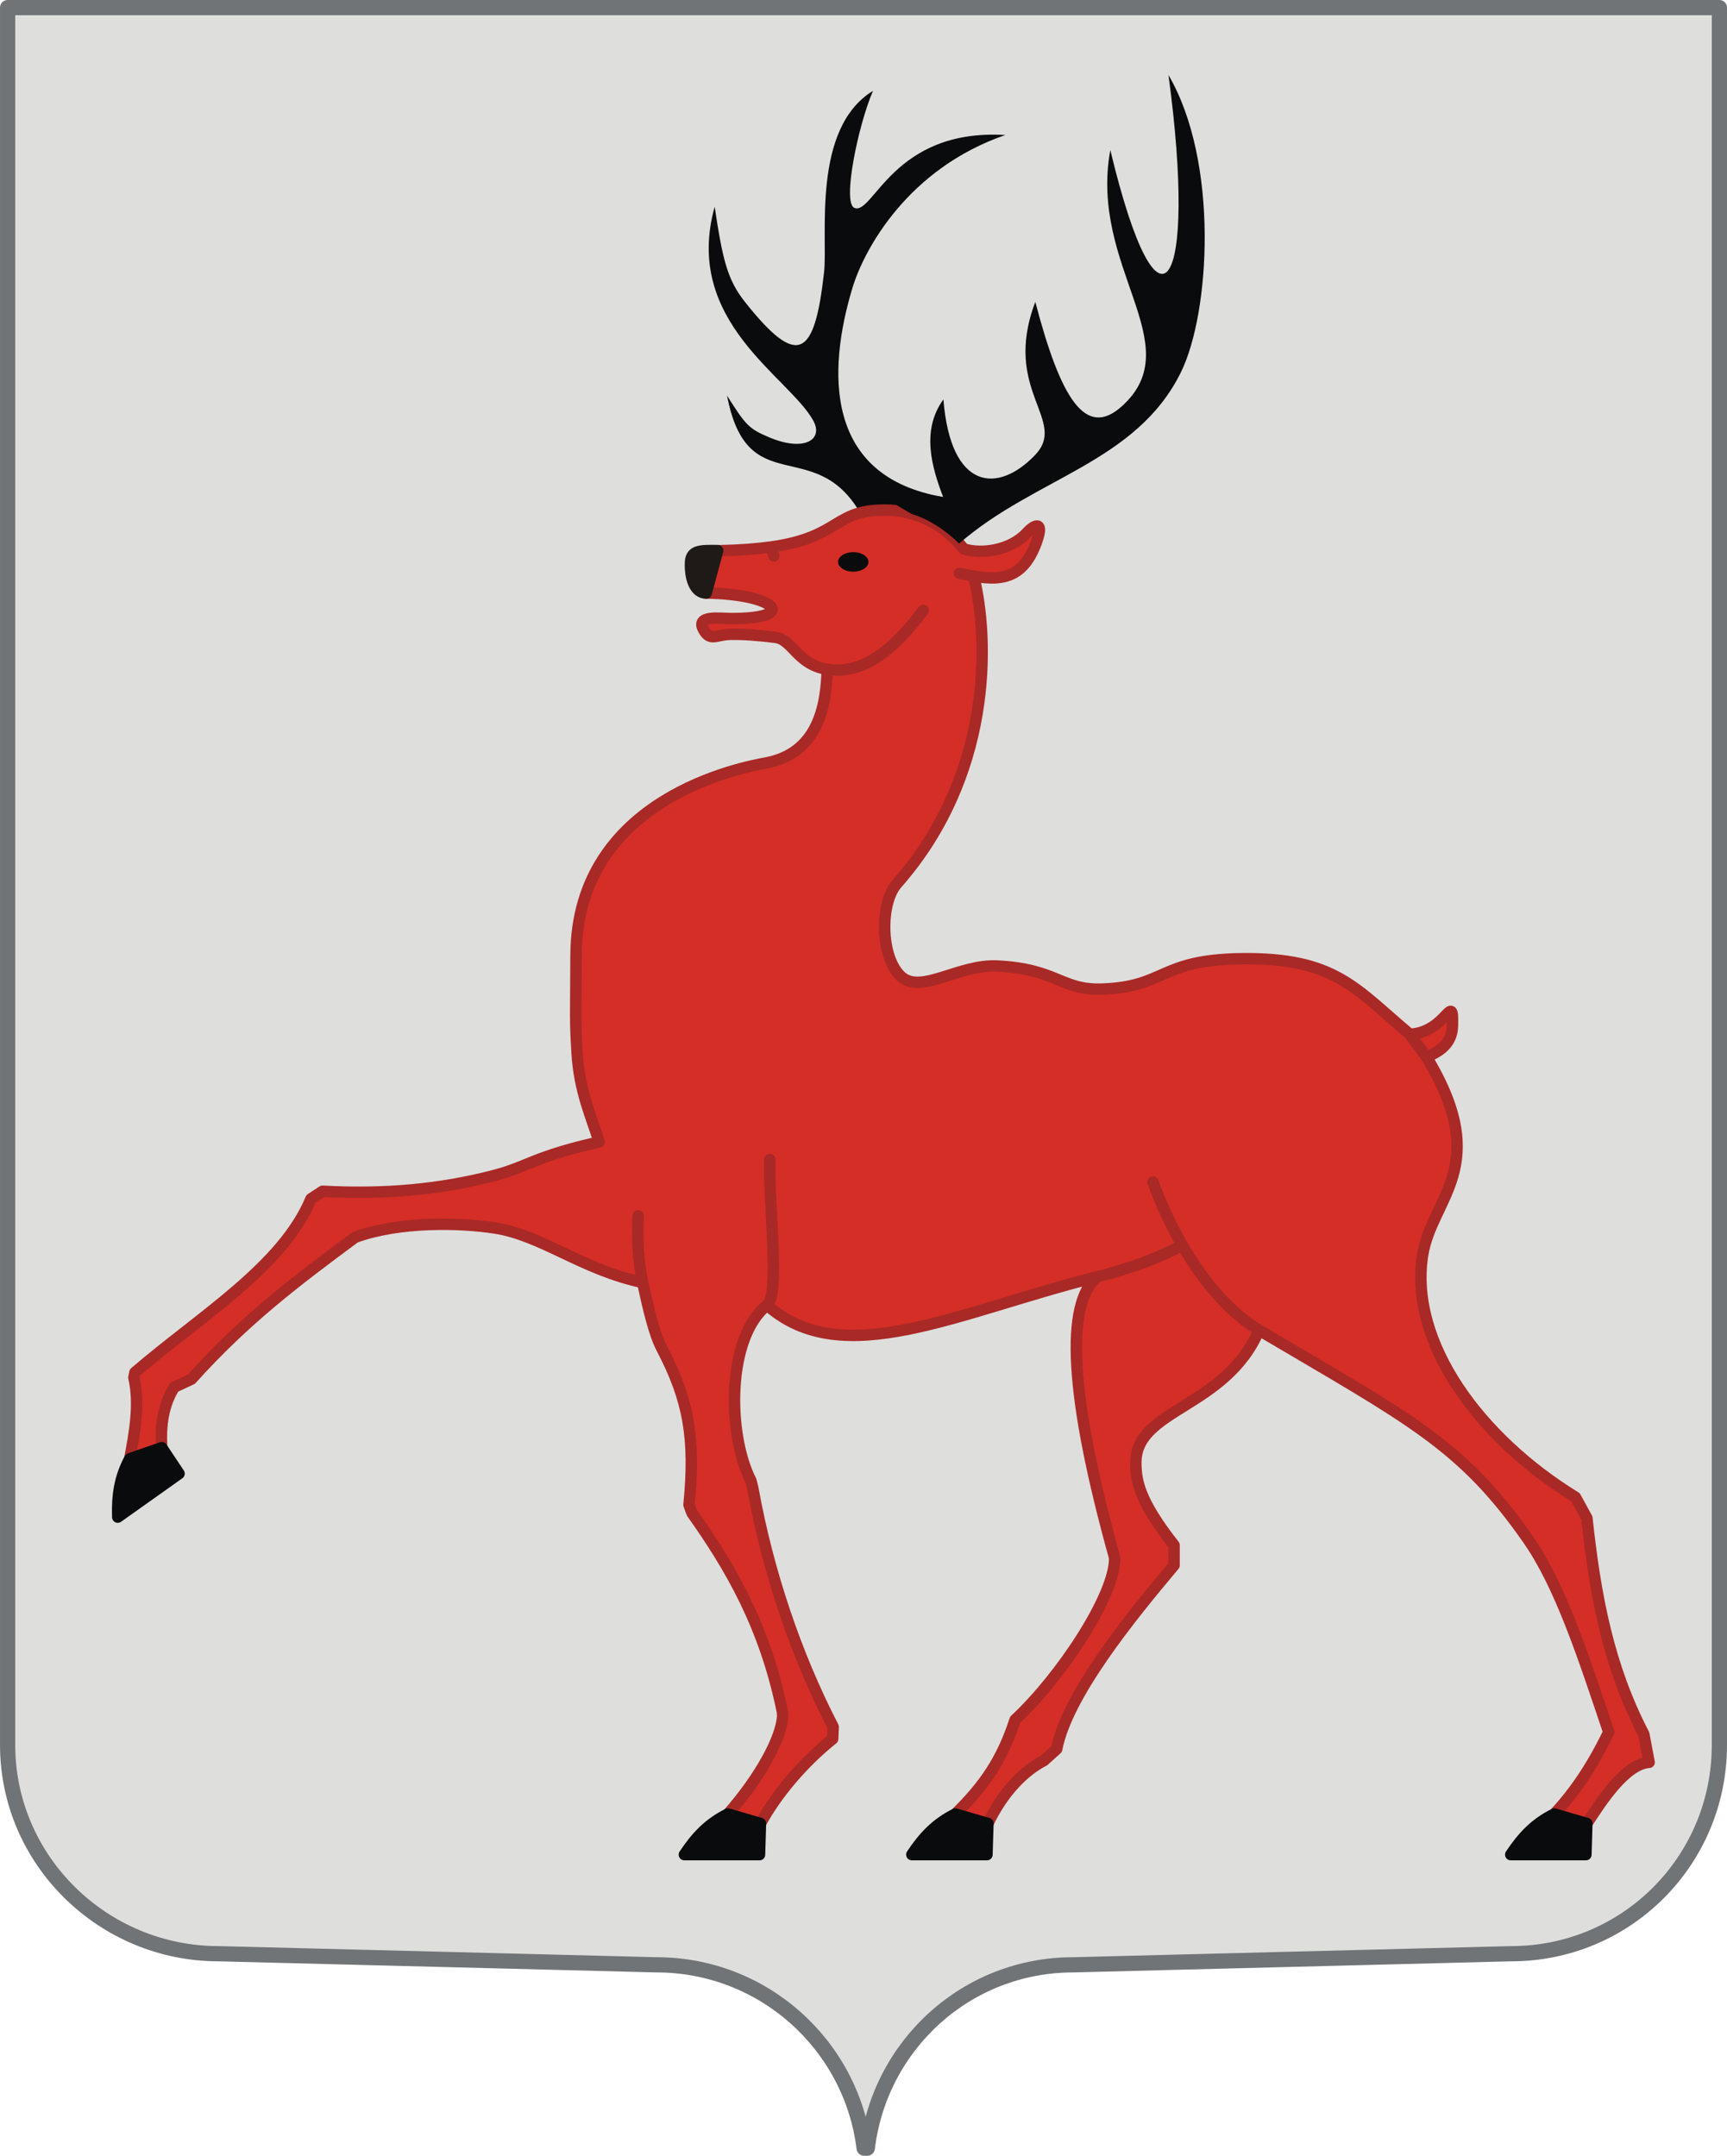 <?xml version="1.0" encoding="UTF-8" standalone="no"?>
<!-- Creator: CorelDRAW -->

<svg
   xmlns:dc="http://purl.org/dc/elements/1.1/"
   xmlns:cc="http://creativecommons.org/ns#"
   xmlns:rdf="http://www.w3.org/1999/02/22-rdf-syntax-ns#"
   xmlns:svg="http://www.w3.org/2000/svg"
   xmlns="http://www.w3.org/2000/svg"
   xmlns:sodipodi="http://sodipodi.sourceforge.net/DTD/sodipodi-0.dtd"
   xmlns:inkscape="http://www.inkscape.org/namespaces/inkscape"
   xml:space="preserve"
   width="321.732"
   height="401.606"
   style="clip-rule:evenodd;fill-rule:evenodd;image-rendering:optimizeQuality;shape-rendering:geometricPrecision;text-rendering:geometricPrecision"
   viewBox="0 0 90.8 113.342"
   id="svg4072"
   version="1.1"
   inkscape:version="0.91 r13725"
   sodipodi:docname="nn.svg"><sodipodi:namedview
     pagecolor="#ffffff"
     bordercolor="#666666"
     borderopacity="1"
     objecttolerance="10"
     gridtolerance="10"
     guidetolerance="10"
     inkscape:pageopacity="0"
     inkscape:pageshadow="2"
     inkscape:window-width="1440"
     inkscape:window-height="833"
     id="namedview4766"
     showgrid="false"
     inkscape:snap-global="false"
     inkscape:zoom="0.5"
     inkscape:cx="337.10582"
     inkscape:cy="249.67101"
     inkscape:window-x="0"
     inkscape:window-y="21"
     inkscape:window-maximized="1"
     inkscape:current-layer="svg4072"
     units="px"
     fit-margin-top="0"
     fit-margin-left="0"
     fit-margin-right="0"
     fit-margin-bottom="0" /><defs
     id="defs4074"><style
       type="text/css"
       id="style4076"><![CDATA[
    .str9 {stroke:#70614E;stroke-width:0.5;stroke-linejoin:bevel}
    .str0 {stroke:#70614E;stroke-width:0.5;stroke-linecap:round;stroke-linejoin:round}
    .str10 {stroke:#C2C1C1;stroke-width:0.5;stroke-linecap:round;stroke-linejoin:round}
    .str8 {stroke:#A92926;stroke-width:0.5;stroke-linecap:round;stroke-linejoin:round}
    .str2 {stroke:#007CC3;stroke-width:0.6;stroke-linecap:round;stroke-linejoin:round}
    .str7 {stroke:#0A0B0C;stroke-width:0.6;stroke-linecap:round;stroke-linejoin:round}
    .str6 {stroke:#1F1A17;stroke-width:0.6;stroke-linecap:round;stroke-linejoin:round}
    .str1 {stroke:#70614E;stroke-width:0.6;stroke-linecap:round;stroke-linejoin:round}
    .str3 {stroke:#0F488E;stroke-width:0.6;stroke-linecap:round;stroke-linejoin:round}
    .str5 {stroke:#A92926;stroke-width:0.6;stroke-linecap:round;stroke-linejoin:round}
    .str4 {stroke:#707477;stroke-width:0.8;stroke-linecap:round;stroke-linejoin:round}
    .fil3 {fill:none}
    .fil2 {fill:#007CC3}
    .fil5 {fill:#0A0B0C}
    .fil7 {fill:#1F1A17}
    .fil10 {fill:#96AEBE}
    .fil4 {fill:#DEDEDD}
    .fil1 {fill:#F8C300}
    .fil9 {fill:white}
    .fil0 {fill:#A92926}
    .fil6 {fill:#D52E26}
    .fil8 {fill:#DA2724}
    .fil11 {fill:#EFF0F2}
   ]]></style></defs><g
     id="Слой_x0020_1"
     transform="translate(-52.836,-60.696)"><path
       class="fil4 str4"
       d="m 53.236,61.096 90,0 0,91.342 c 0,6.074 -4.876,10.977 -10.95,10.977 l -23.021,0.584 c -5.613,0 -10.171,4.207 -10.83,9.639 l -0.166,0 c -0.67,-5.432 -5.303,-9.639 -10.916,-9.639 l -23.021,-0.584 c -6.074,0 -11.095,-4.902 -11.095,-10.977 l 0,-91.342 z"
       id="path4616"
       inkscape:connector-curvature="0"
       style="fill:#dededd;stroke:#707477;stroke-width:0.8;stroke-linecap:round;stroke-linejoin:round" /><path
       class="fil5"
       d="m 102.425,86.826 c -6.229,-1.06 -6.106,-6.568 -4.771,-10.992 0.622,-2.061 2.938,-6.282 8.039,-8.039 -5.909,-0.357 -6.938,4.238 -7.936,3.831 -0.653,-0.266 0.21,-4.392 0.979,-6.154 -3.242,1.985 -2.365,7.671 -2.574,9.541 -0.499,4.467 -1.369,5.079 -4.164,1.551 -0.925,-1.167 -1.17,-2.232 -1.587,-4.997 -1.685,6.038 3.92,8.942 5.184,11.244 0.552,1.006 -0.476,1.656 -2.323,0.876 -1.042,-0.44 -1.224,-0.619 -2.211,-2.193 1.064,5.576 4.589,2.044 7,6.166 0.936,-0.232 1.837,-0.213 2.705,0.056 l 1.66,-0.89 z"
       id="path4618"
       inkscape:connector-curvature="0"
       style="fill:#0a0b0c" /><path
       class="fil6 str5"
       d="m 126.954,115.074 0.889,1.2 c 0.494,-0.232 1.333,-0.589 1.358,-1.636 0.046,-1.917 -0.29,0.34 -2.242,0.435 -2.873,-2.411 -3.929,-4.045 -8.898,-3.971 -4.287,0.065 -3.921,1.474 -7.262,1.595 -2.173,0.079 -2.358,-1.053 -5.525,-1.212 -2.027,-0.101 -4.006,1.499 -5.054,0.56 -1.111,-0.994 -1.124,-3.872 -0.23,-4.886 4.99,-5.659 4.892,-12.708 4.039,-16.171 -0.234,-0.041 -0.477,-0.09 -0.749,-0.15 1.886,0.414 3.245,0.533 4.036,-1.603 0.434,-1.173 -0.053,-0.998 -0.496,-0.518 -0.852,0.924 -2.389,1.136 -3.315,0.838 -0.94,-1.2 -2.401,-1.983 -3.896,-2.036 -2.976,-0.104 -2.46,1.4 -6.204,1.931 l 0.117,0.476 -0.117,-0.476 c -0.735,0.104 -1.658,0.178 -2.843,0.203 l -0.595,2.223 c 3.7,0.051 4.909,1.359 1.278,1.341 -0.566,-0.003 -1.853,-0.193 -1.418,0.585 0.353,0.632 0.655,0.265 1.389,0.245 0.647,-0.017 1.497,0.047 2.389,0.159 0.905,0.113 1.142,1.433 2.723,1.678 1.848,0.287 3.445,-0.951 5.052,-3.098 -1.606,2.147 -3.203,3.385 -5.052,3.098 -0.048,2.03 -0.538,4.426 -3.223,4.927 -1.096,0.204 -9.949,1.802 -9.983,10.104 -0.014,3.36 -0.055,3.303 0.058,5.173 0.119,1.966 0.736,3.292 1.159,4.649 -3.417,0.767 -3.719,1.289 -5.501,1.757 -2.861,0.751 -5.832,1.01 -9.042,0.833 l -0.611,0.4 c -1.485,3.576 -5.797,6.158 -9.256,9.127 l -0.054,0.264 c 0.327,1.421 0.028,2.97 -0.216,4.277 l 1.683,-0.585 c -0.085,-1.179 0.088,-2.283 0.658,-3.184 l 0.9,-0.418 c 2.804,-3.121 5.481,-5.147 8.609,-7.46 2.33,-0.845 5.467,-0.778 7.343,-0.489 2.497,0.385 4.566,2.183 7.773,2.866 -0.266,-1.204 -0.29,-2.527 -0.236,-3.505 -0.054,0.978 -0.03,2.301 0.236,3.505 0.285,1.292 0.584,2.658 1.012,3.474 1.4,2.672 1.773,4.704 1.424,8.217 l 0.156,0.425 c 2.03,2.864 3.834,5.943 4.755,10.451 l 0.016,0.202 c -0.057,1.21 -1.227,3.294 -2.88,5.179 l 1.711,0.497 c 0.841,-1.555 2.256,-3.218 3.796,-4.449 l 0.027,-0.631 c -1.961,-3.789 -3.434,-8.166 -4.225,-12.545 l -0.099,-0.397 c -1.254,-2.454 -1.279,-7.548 0.848,-9.232 0.683,-0.541 0.093,-5.105 0.14,-7.658 -0.047,2.553 0.544,7.117 -0.14,7.658 3.966,3.525 10.009,0.35 17.343,-1.486 1.833,-0.459 3.34,-1.047 4.494,-1.661 -1.153,0.614 -2.66,1.202 -4.494,1.661 -1.653,1.432 -1.469,6.129 0.932,14.767 0.038,1.956 -2.821,6.275 -5.236,8.523 -0.69,2.111 -1.594,3.428 -3.139,4.954 l 1.711,0.497 c 0.794,-1.676 1.923,-2.787 2.943,-3.308 l 0.673,-0.607 c 0.545,-2.838 3.89,-6.953 6.172,-9.663 l 0,-1.056 c -1.864,-2.37 -1.999,-3.41 -2.01,-4.309 -0.033,-2.878 4.702,-2.866 6.477,-6.997 -1.967,-1.162 -4.144,-3.885 -5.578,-7.788 1.434,3.902 3.611,6.625 5.578,7.788 7.914,4.676 10.661,5.994 14.153,11.011 1.68,2.413 2.863,6.036 4.235,10.123 -0.871,1.787 -1.761,3.119 -2.865,4.309 l 1.711,0.497 c 0.72,-1.091 1.987,-3.122 3.276,-3.22 l -0.279,-1.477 c -1.857,-3.573 -2.547,-7.223 -2.993,-11.363 l -0.603,-1.098 c -5.034,-3.094 -8.737,-8.105 -8.041,-12.688 0.466,-3.069 3.713,-4.664 0.217,-10.447 l -0.889,-1.2 z"
       id="path4620"
       inkscape:connector-curvature="0"
       style="fill:#d52e26;stroke:#a92926;stroke-width:0.6;stroke-linecap:round;stroke-linejoin:round" /><ellipse
       class="fil5"
       cx="97.697"
       cy="90.239"
       rx="0.799"
       ry="0.514"
       id="ellipse4622"
       style="fill:#0a0b0c" /><path
       class="fil7 str6"
       d="m 90.57,89.643 -0.603,2.234 c -0.617,-3e-4 -0.857,-0.807 -0.827,-1.599 0.025,-0.637 0.468,-0.65 1.43,-0.635 z"
       id="path4628"
       inkscape:connector-curvature="0"
       style="fill:#1f1a17;stroke:#1f1a17;stroke-width:0.6;stroke-linecap:round;stroke-linejoin:round" /><path
       class="fil5 str7"
       d="m 104.727,158.206 0.05,-1.639 -1.711,-0.497 c -1.009,0.497 -1.671,1.203 -2.29,2.136 l 3.951,0 z"
       id="path4630"
       inkscape:connector-curvature="0"
       style="fill:#0a0b0c;stroke:#0a0b0c;stroke-width:0.6;stroke-linecap:round;stroke-linejoin:round" /><path
       class="fil5 str7"
       d="m 92.769,158.206 0.05,-1.639 -1.711,-0.497 c -1.009,0.497 -1.671,1.203 -2.29,2.136 l 3.951,0 z"
       id="path4632"
       inkscape:connector-curvature="0"
       style="fill:#0a0b0c;stroke:#0a0b0c;stroke-width:0.6;stroke-linecap:round;stroke-linejoin:round" /><path
       class="fil5 str7"
       d="m 136.217,158.206 0.05,-1.639 -1.711,-0.497 c -1.009,0.497 -1.671,1.203 -2.29,2.136 l 3.951,0 z"
       id="path4634"
       inkscape:connector-curvature="0"
       style="fill:#0a0b0c;stroke:#0a0b0c;stroke-width:0.6;stroke-linecap:round;stroke-linejoin:round" /><path
       class="fil5 str7"
       d="m 62.249,138.174 -0.908,-1.365 -1.683,0.585 c -0.535,0.989 -0.666,1.948 -0.631,3.067 l 3.222,-2.287 z"
       id="path4636"
       inkscape:connector-curvature="0"
       style="fill:#0a0b0c;stroke:#0a0b0c;stroke-width:0.6;stroke-linecap:round;stroke-linejoin:round" /><path
       class="fil5"
       d="m 100.765,87.716 c 0.868,0.269 1.702,0.788 2.501,1.557 3.989,-3.478 9.301,-4.236 11.654,-8.996 1.548,-3.131 2.014,-11.086 -0.65,-15.638 1.538,11.343 -0.496,14.642 -3.057,3.944 -1.137,6.184 4.213,10.224 0.606,13.473 -1.911,1.721 -3.214,-0.395 -4.55,-5.486 -1.777,4.675 1.739,6.219 -0.011,8.049 -1.956,2.046 -4.438,1.87 -4.821,-2.922 -1.19,1.635 -0.597,3.6 -0.014,5.128 l -1.302,-0.153 -2.143,0.006 1.785,1.038 z"
       id="path4638"
       inkscape:connector-curvature="0"
       style="fill:#0a0b0c" /></g></svg>